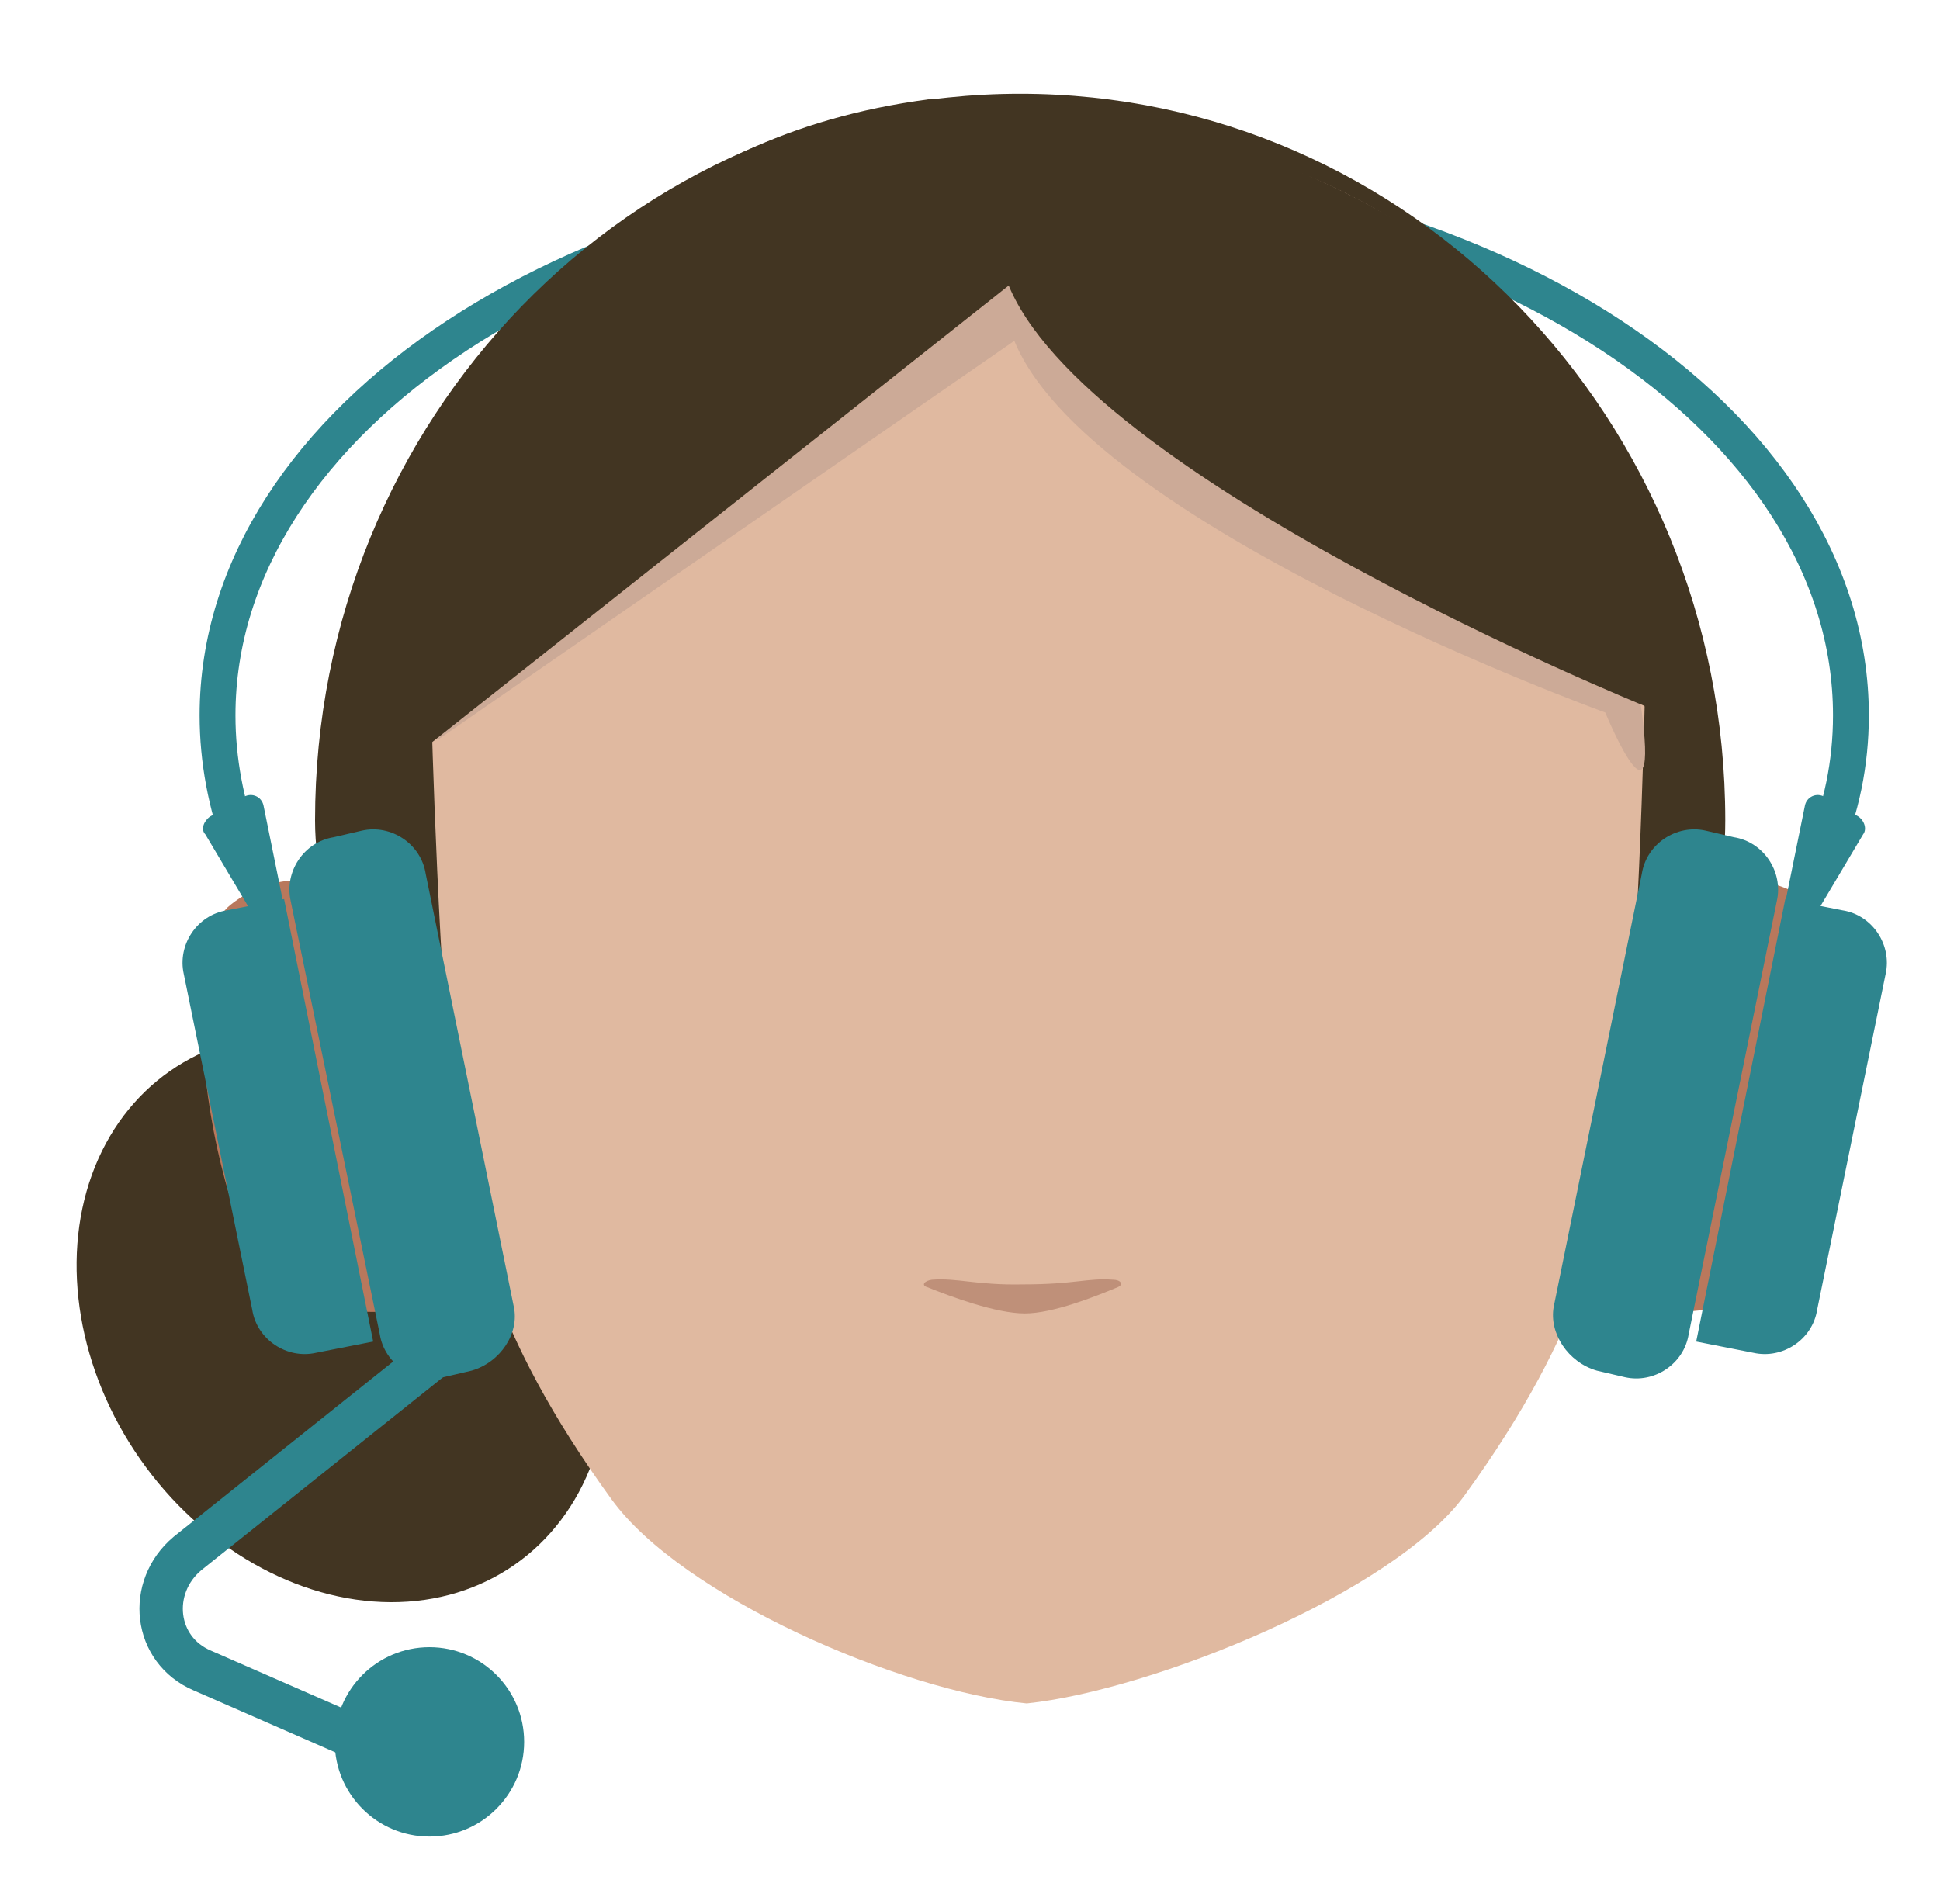<?xml version="1.0" encoding="utf-8"?>
<!-- Generator: Adobe Illustrator 26.0.3, SVG Export Plug-In . SVG Version: 6.00 Build 0)  -->
<svg version="1.1" id="Calque_1" xmlns="http://www.w3.org/2000/svg" xmlns:xlink="http://www.w3.org/1999/xlink" x="0px" y="0px"
	 viewBox="0 0 206.9 203.1" style="enable-background:new 0 0 206.9 203.1;" xml:space="preserve">
<style type="text/css">
	.st0{fill:#423522;}
	.st1{fill:none;stroke:#2E858E;stroke-width:3.823;stroke-miterlimit:10;}
	.st2{clip-path:url(#SVGID_00000165914833322691183320000013327523601192645558_);}
	.st3{fill:#B9785C;}
	.st4{clip-path:url(#SVGID_00000168113207890061944730000005384358225300379314_);}
	.st5{fill:#E0B9A0;}
	.st6{fill:#CCAA97;}
	.st7{fill:#BF9079;}
	.st8{fill:#2E858E;}
	.st9{fill:none;stroke:#2E858E;stroke-width:4.627;stroke-miterlimit:10;}
</style>
<ellipse transform="matrix(0.82 -0.573 0.573 0.82 -73.923 46.274)" class="st0" cx="36.5" cy="140.5" rx="26.3" ry="32.1"/>
<g id="Calque_13">
	<path class="st1" d="M25.8,90.4c-1.7-4.6-2.6-9.3-2.6-14.1c0-31.6,39-57.3,87.1-57.3s87.1,25.7,87.1,57.3c0,5.1-1,10-3,14.6"/>
	<g id="random">
		<g>
			<g>
				<g>
					<g>
						<defs>
							<polygon id="SVGID_1_" points="164.9,93.8 164.9,93.8 196.4,93.8 196.4,139.9 164.9,139.9 							"/>
						</defs>
						<clipPath id="SVGID_00000039836755456055396140000014493860662604834729_">
							<use xlink:href="#SVGID_1_"  style="overflow:visible;"/>
						</clipPath>
						<g style="clip-path:url(#SVGID_00000039836755456055396140000014493860662604834729_);">
							<path class="st3" d="M164.9,136l6.1-33.8c0,0,12-13.9,22.4-5.7c6.9,5.4,1.1,40-6.9,42.3C172.8,142.5,164.9,136,164.9,136z"/>
						</g>
					</g>
				</g>
			</g>
		</g>
	</g>
	<g id="random2">
		<g>
			<g>
				<g>
					<g>
						<defs>
							<polygon id="SVGID_00000063612327315610930450000015775644106997576860_" points="53.1,93.8 53.1,93.8 21.6,93.8 21.6,139.9 
								53.1,139.9 							"/>
						</defs>
						<clipPath id="SVGID_00000131363898003260008490000016555722379549560227_">
							<use xlink:href="#SVGID_00000063612327315610930450000015775644106997576860_"  style="overflow:visible;"/>
						</clipPath>
						<g style="clip-path:url(#SVGID_00000131363898003260008490000016555722379549560227_);">
							<path class="st3" d="M53.1,136l-6.1-33.8c0,0-12-13.9-22.4-5.7c-6.9,5.4-1.1,40,6.9,42.3C45.3,142.5,53.1,136,53.1,136z"/>
						</g>
					</g>
				</g>
			</g>
		</g>
	</g>
	<path class="st0" d="M33.6,87.5c0-42.8,33.6-77.5,75.2-77.5s75.2,34.7,75.2,77.5s-61.7,74.6-75.2,77.5
		C123.8,159.8,33.6,130.3,33.6,87.5z"/>
	<path class="st5" d="M112.7,13.9h-2.5C72.5,13.9,46,38,46,75.7c0,0,0.8,30.9,2.6,44c1.5,10.5,3.6,22.3,16.6,40.2
		c7.5,10.4,30.9,20.5,44.3,21.8l0,0c13.4-1.4,39.1-11.8,46.7-22.2c13-17.9,15.1-29.8,16.6-40.2c1.9-13.1,2.6-44,2.6-44
		c0-37.6-26.5-61.8-64.1-61.8h-2.5"/>
	<path class="st6" d="M108.4,36.2L108.4,36.2L46.7,78.9c0,0-11.7-52.8,61.5-62.1c0,0,56.4-1.5,66.2,54.6c3.6,21.1-3.2,4.6-3.2,4.6
		S115.4,55.8,108,35.9"/>
	<path class="st0" d="M107.9,30.2L107.9,30.2L39.6,84.3c0.8,3.4,0-65.9,59.4-73.7c0,0,69-2.2,79.4,56.5c3.9,22-3,8.2-3,8.2
		s-60.1-24.4-68-45.3"/>
	<path class="st7" d="M99.4,136.5c-0.8,0.1-1.2,0.6-0.5,0.8c2.5,1,7.3,2.8,10.4,2.8c3,0,7.5-1.8,9.9-2.8c0.7-0.3,0.3-0.8-0.5-0.8
		c-2.8-0.2-4,0.5-9.6,0.5C104.1,137.1,102.2,136.3,99.4,136.5z"/>
	<g>
		<path class="st8" d="M50.3,146.2l-3,0.7c-3.1,0.7-6.3-1.4-6.8-4.6l-9.5-46.2c-0.7-3.1,1.4-6.3,4.6-6.8l3-0.7
			c3.1-0.7,6.3,1.4,6.8,4.6l9.4,46.2C55.4,142.2,53.4,145.3,50.3,146.2z"/>
		<path class="st8" d="M39.8,143.1l-6.1,1.2c-3.1,0.7-6.3-1.4-6.8-4.6l-7.3-35.8c-0.7-3.1,1.4-6.3,4.6-6.8l6.1-1.2L39.8,143.1z"/>
		<path class="st8" d="M22.4,87.1L26,85c0.9-0.5,1.9,0,2.1,0.9l2.6,12.8c0.2,0.7-0.4,1.4-0.9,1.6l0,0c-0.7,0.2-1.2,0-1.6-0.7
			L21.9,89C21.4,88.5,21.7,87.6,22.4,87.1z"/>
	</g>
	<g>
		<path class="st8" d="M170.3,146.2l3,0.7c3.1,0.7,6.3-1.4,6.8-4.6l9.4-46.2c0.7-3.1-1.4-6.3-4.6-6.8l-3-0.7
			c-3.1-0.7-6.3,1.4-6.8,4.6l-9.4,46.2C165.2,142.2,167.2,145.3,170.3,146.2z"/>
		<path class="st8" d="M180.9,143.1l6.1,1.2c3.1,0.7,6.3-1.4,6.8-4.6l7.3-35.8c0.7-3.1-1.4-6.3-4.6-6.8l-6.1-1.2L180.9,143.1z"/>
		<path class="st8" d="M198.2,87.1l-3.6-2.1c-0.9-0.5-1.9,0-2.1,0.9l-2.6,12.8c-0.2,0.7,0.4,1.4,0.9,1.6l0,0c0.7,0.2,1.2,0,1.6-0.7
			l6.3-10.6C199.1,88.5,198.9,87.6,198.2,87.1z"/>
	</g>
	<path class="st9" d="M45.8,145.1L20,165.7c-4.3,3.6-3.6,10.3,1.6,12.5l17.6,7.7"/>
	<circle class="st8" cx="45.8" cy="185.8" r="10.1"/>
</g>
</svg>
